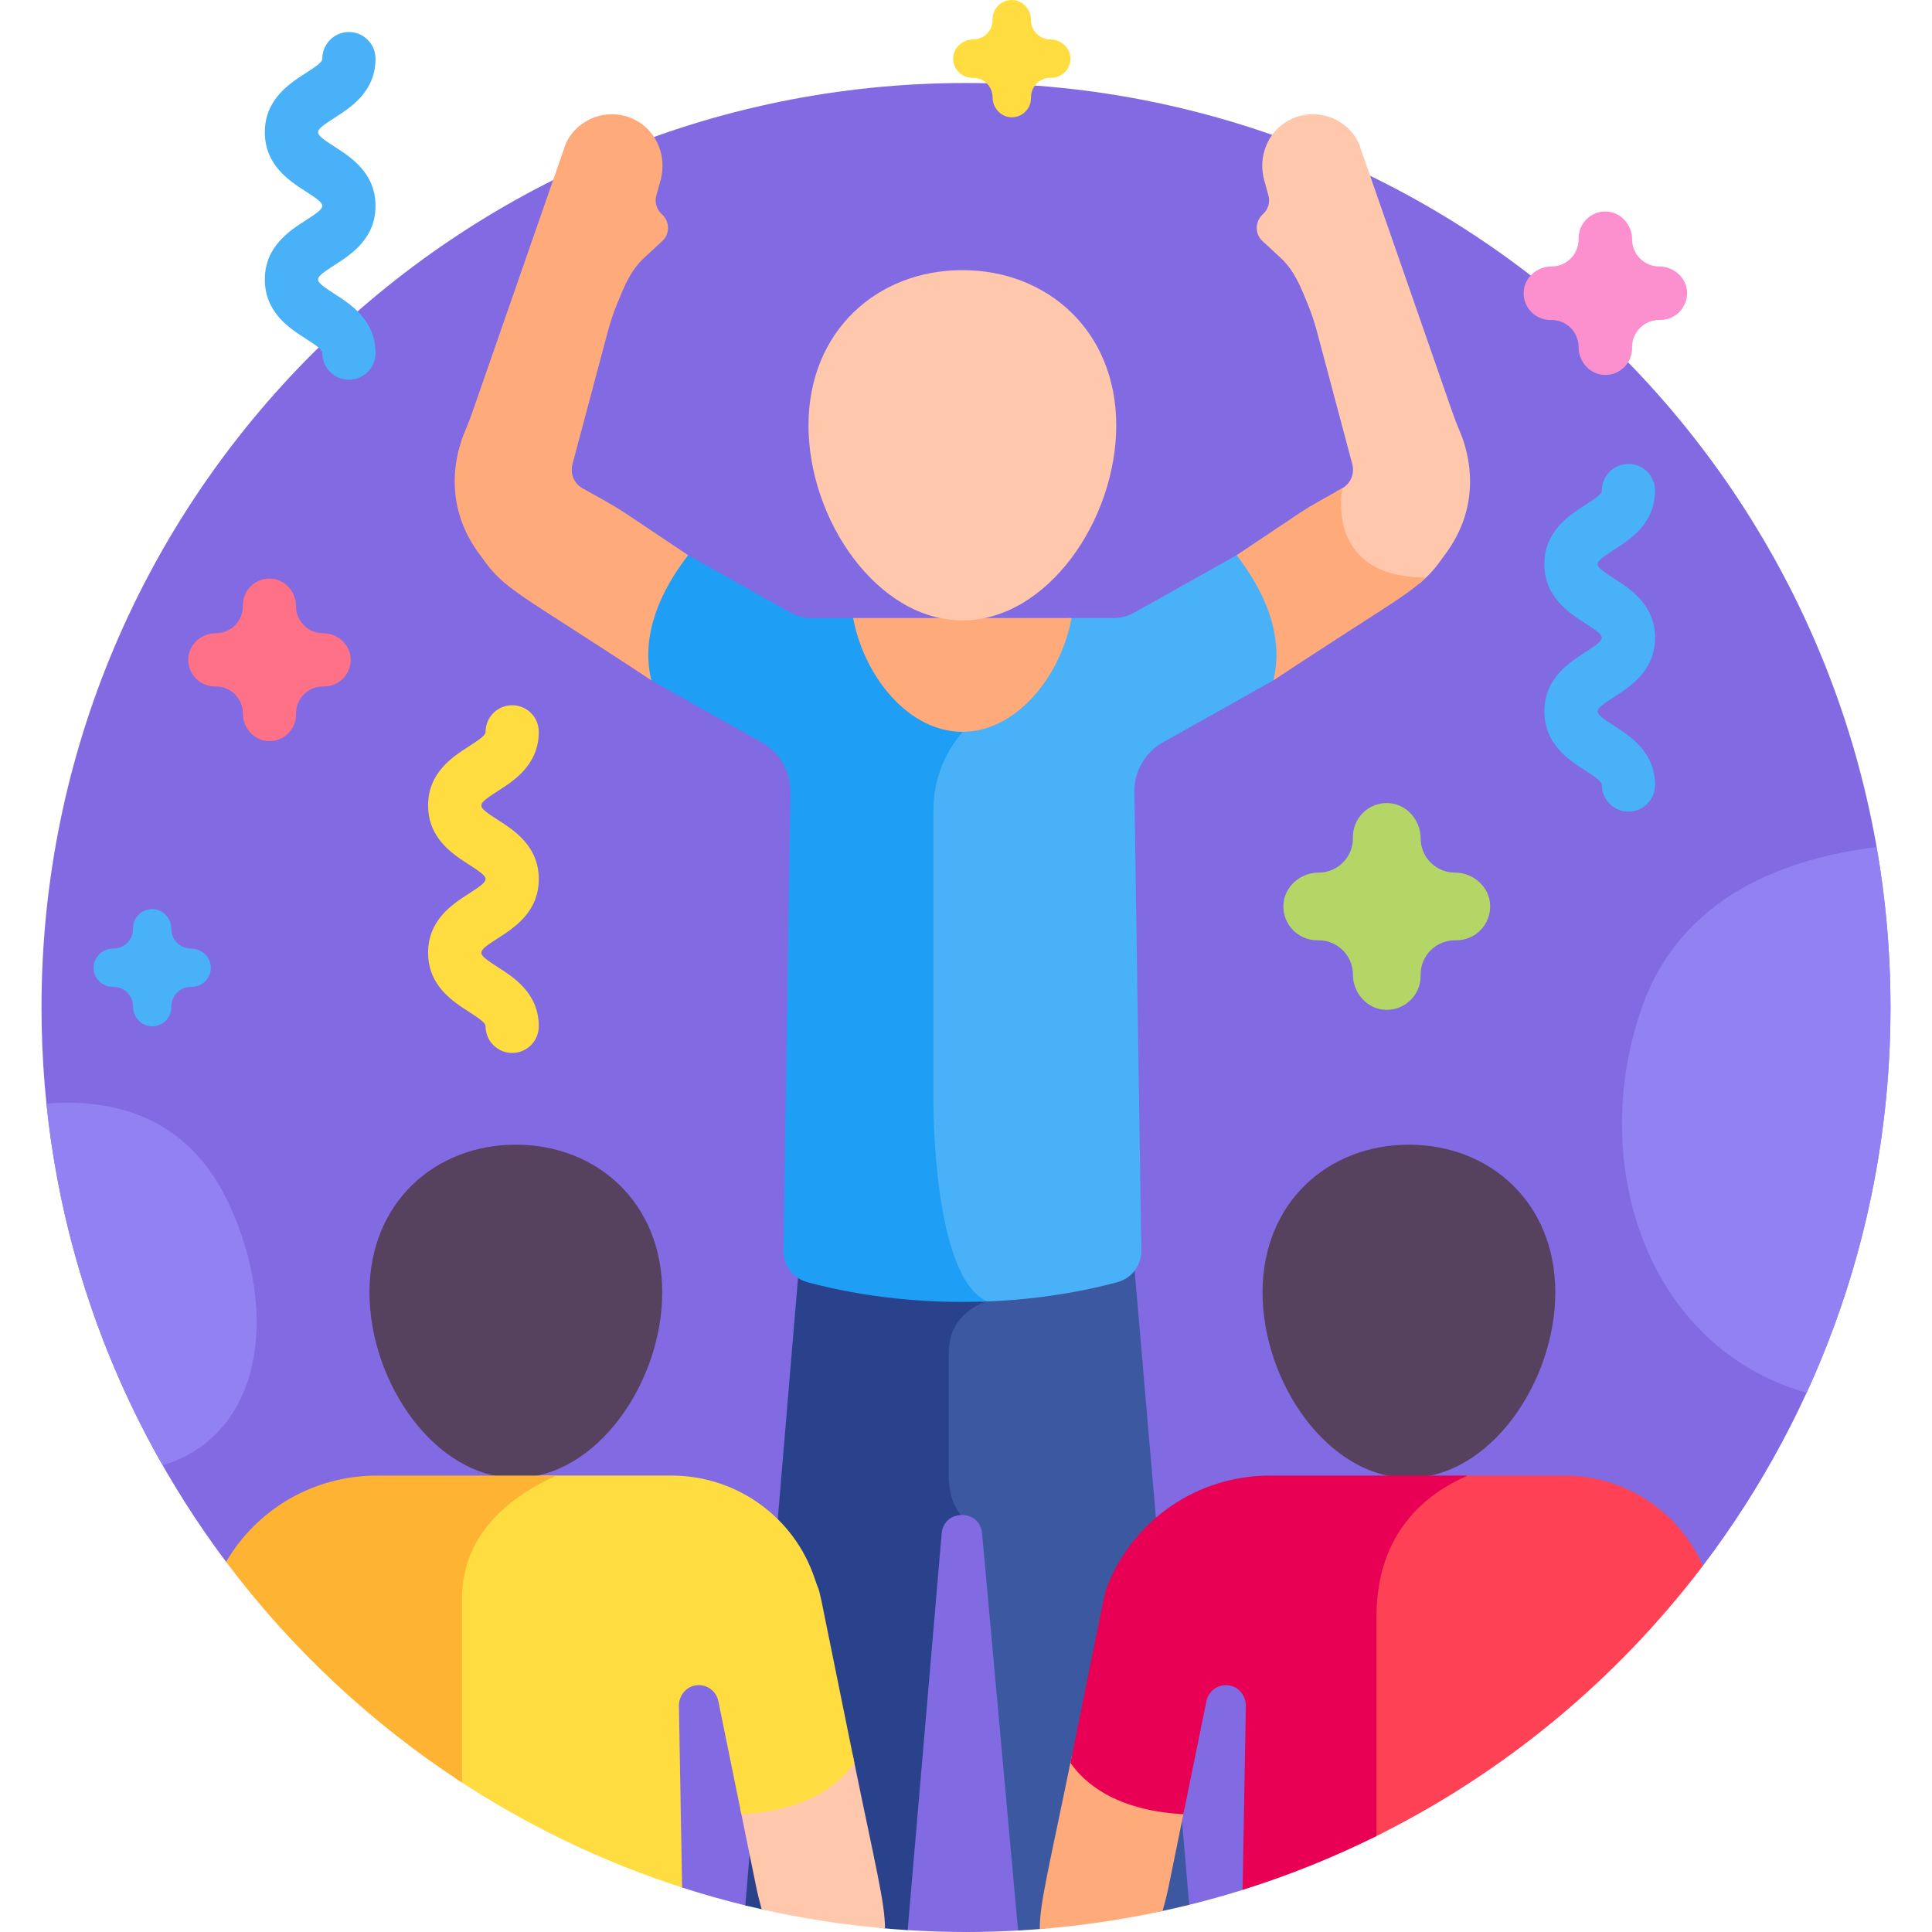<svg id="Layer_1" enable-background="new 0 0 512 512" height="512" viewBox="0 0 512 512" width="512" xmlns="http://www.w3.org/2000/svg"><g><path d="m59.919 413.91 120.846 86.303c5.502 1.773 11.088 3.357 16.752 4.744l43.021 6.543c5.115.319 10.266.5 15.461.5 4.635 0 9.237-.141 13.809-.395l45.339-6.81c4.774-1.184 9.497-2.496 14.156-3.955l121.971-85.878c31.2-41.113 49.727-92.371 49.727-147.964 0-135.311-109.691-245.002-245.002-245.002s-245.001 109.691-245.001 245.002c0 55.116 18.203 105.979 48.921 146.912z" fill="#816ae2"/><path d="m300.592 335.597c-1.082 1.277-2.543 2.241-4.251 2.698-11.794 3.16-24.436 4.837-37.141 5.07l.332.692c-3.147 1.368-9.587 5.269-9.587 14.275l.003 32.625c-.02.331-.302 6.281 3.047 10.837 2.947-1.043 6.771.413 7.25 4.409l9.563 105.401c1.942-.108 3.878-.239 5.808-.392l32.31-4.759c2.419-.522 4.831-1.067 7.223-1.66z" fill="#3c58a0"/><path d="m215.996 338.296c-1.708-.458-3.17-1.422-4.251-2.7l-14.227 169.361c1.505.369 3.018.717 4.535 1.058l32.386 5.024c2.027.177 4.06.335 6.102.462l9.018-105.205c.318-3.105 2.676-4.706 5.101-4.811-3.577-4.253-3.213-10.438-3.213-10.438s0-21.88 0-32.713 10.15-13.442 10.15-13.442l-.743-1.552c-15.27.432-30.677-1.245-44.858-5.044z" fill="#2a428c"/><path d="m334.566 63.876 4.824 4.473c3.622 3.359 5.307 7.657 7.135 12.13.94 2.302 1.741 4.661 2.395 7.06l9.457 35.495c.657 2.465-.414 5.077-2.63 6.34-.555.316-1.109.626-1.665.935-.378 2.977-.767 10.688 4.113 16.705 3.806 4.694 9.887 7.217 18.089 7.511 2.597-2.183 4.309-4.204 6.383-7.196 10.885-14.141 6.152-28.509 4.162-33.104-.75-1.731-1.412-3.498-2.032-5.279l-24.706-71.011c-3.362-7.003-11.944-9.746-18.76-5.931-5.486 3.07-7.978 9.657-6.311 15.72l1.139 4.144c.484 1.761-.082 3.637-1.445 4.858-2.134 1.91-2.249 5.202-.148 7.15z" fill="#ffc7ab"/><path d="m377.93 153.055c-27.183 0-22.183-23.68-22.183-23.68-3.688 2.102-7.341 3.94-11.805 6.893l-16.223 10.865 9.725 33.18c26.895-17.788 35.292-22.275 40.486-27.258z" fill="#ffaa7b"/><path d="m166.14 136.268c-4.465-2.954-8.117-4.791-11.806-6.893-2.216-1.263-3.286-3.875-2.63-6.34l9.457-35.495c.654-2.399 1.454-4.758 2.395-7.06 1.828-4.473 3.513-8.771 7.135-12.13l4.824-4.473c2.101-1.948 1.986-5.24-.148-7.151-1.363-1.221-1.929-3.097-1.445-4.858l1.139-4.144c1.667-6.062-.825-12.649-6.312-15.72-6.816-3.815-15.398-1.071-18.76 5.931l-24.707 71.011c-.619 1.781-1.282 3.548-2.032 5.279-1.99 4.595-6.724 18.963 4.162 33.104 6.372 9.196 9.277 9.21 45.224 32.984l9.725-33.18z" fill="#ffaa7b"/><path d="m327.719 147.133-27.158 15.228c-1.661.931-3.533 1.42-5.437 1.42h-12.542c-2.919 14.59-13.921 28.805-27.542 28.805-.211 0-.42-.014-.631-.02-4.701 5.336-8.547 12.617-8.547 22.184v77.227c-.011.714-17.477 28.196-2.25 35.022 1.263.566-2.333 8.333 16.442 17.956 12.333-.366 24.573-2.08 36.03-5.15 3.811-1.021 6.447-4.494 6.378-8.439l-1.838-121.497c-.076-5.425 2.814-10.454 7.542-13.115 6.257-3.521 15.493-8.718 29.278-16.442 1.677-6.448 1.888-18.116-9.725-33.179z" fill="#49b1f7"/><path d="m261.595 344.892c-14.5-6.5-14.233-52.892-14.233-52.892s0-53.5 0-77.25c0-9.767 4.145-17.035 9.024-22.213-.446.031-.895.049-1.347.049-13.62 0-24.622-14.215-27.541-28.805h-12.543c-1.899 0-3.771-.487-5.436-1.42l-27.158-15.228c-11.613 15.063-11.402 26.731-9.724 33.18 13.785 7.724 23.02 12.921 29.277 16.442 4.728 2.661 7.618 7.69 7.542 13.115l-1.838 121.497c-.069 3.945 2.567 7.418 6.378 8.439 15.037 4.029 31.423 5.714 47.599 5.086z" fill="#1e9ef4"/><path d="m283.989 163.781h-57.896c2.953 15.693 14.788 30.159 28.948 30.159s25.994-14.466 28.948-30.159z" fill="#ffaa7b"/><path d="m295.82 112.742c0 25.053-18.258 51.673-40.78 51.673s-40.78-26.62-40.78-51.673 18.258-41.155 40.78-41.155 40.78 16.102 40.78 41.155z" fill="#ffc7ab"/><path d="m412.164 342.501c0 23.829-17.366 49.148-38.788 49.148s-38.788-25.319-38.788-49.148 17.366-39.145 38.788-39.145 38.788 15.316 38.788 39.145z" fill="#56415e"/><path d="m175.493 342.501c0 23.829-17.366 49.148-38.788 49.148s-38.788-25.319-38.788-49.148 17.366-39.145 38.788-39.145 38.788 15.316 38.788 39.145z" fill="#56415e"/><g><path d="m431.554 215.083c-3.894 0-7.05-3.156-7.05-7.05 0-.874-1.348-1.886-4.368-3.821-4.325-2.771-10.861-6.959-10.861-15.693s6.536-12.921 10.861-15.693c3.02-1.935 4.368-2.946 4.368-3.82 0-.873-1.347-1.883-4.367-3.818-4.326-2.771-10.862-6.959-10.862-15.693s6.536-12.921 10.862-15.692c3.02-1.935 4.367-2.945 4.367-3.818 0-3.894 3.156-7.05 7.05-7.05s7.05 3.156 7.05 7.05c0 8.734-6.536 12.921-10.862 15.692-3.02 1.935-4.367 2.945-4.367 3.818 0 .874 1.348 1.885 4.368 3.819 4.325 2.771 10.861 6.958 10.861 15.692 0 8.735-6.536 12.922-10.862 15.694-3.02 1.935-4.367 2.945-4.367 3.819s1.348 1.885 4.368 3.821c4.325 2.771 10.861 6.959 10.861 15.693 0 3.894-3.156 7.05-7.05 7.05z" fill="#49b1f7"/></g><g><path d="m135.731 279.04c-3.894 0-7.05-3.156-7.05-7.05 0-.874-1.347-1.886-4.368-3.82-4.325-2.772-10.861-6.959-10.861-15.693 0-8.735 6.536-12.922 10.862-15.694 3.02-1.935 4.368-2.946 4.368-3.82 0-.873-1.347-1.883-4.367-3.818-4.325-2.771-10.862-6.958-10.862-15.693 0-8.734 6.537-12.921 10.863-15.692 3.02-1.934 4.367-2.944 4.367-3.817 0-3.894 3.156-7.05 7.05-7.05s7.05 3.156 7.05 7.05c0 8.733-6.536 12.92-10.862 15.691-3.02 1.935-4.367 2.945-4.367 3.818 0 .874 1.348 1.884 4.368 3.819 4.325 2.771 10.862 6.958 10.862 15.692 0 8.735-6.536 12.922-10.862 15.694-3.02 1.935-4.368 2.946-4.368 3.82s1.348 1.885 4.367 3.819c4.326 2.772 10.862 6.959 10.862 15.694-.002 3.893-3.158 7.05-7.052 7.05z" fill="#ffdd40"/></g><g><path d="m92.466 100.638c-3.894 0-7.05-3.156-7.05-7.05 0-.874-1.347-1.886-4.368-3.82-4.325-2.772-10.862-6.959-10.862-15.694s6.536-12.922 10.862-15.694c3.02-1.935 4.367-2.945 4.367-3.819s-1.347-1.884-4.368-3.819c-4.325-2.771-10.862-6.958-10.862-15.692s6.537-12.921 10.862-15.692c3.02-1.935 4.367-2.945 4.367-3.818 0-3.894 3.156-7.05 7.05-7.05s7.05 3.156 7.05 7.05c0 8.734-6.537 12.921-10.862 15.692-3.02 1.935-4.367 2.945-4.367 3.818s1.347 1.883 4.367 3.818c4.325 2.771 10.862 6.959 10.862 15.693s-6.536 12.921-10.861 15.693c-3.021 1.935-4.368 2.946-4.368 3.82s1.348 1.885 4.368 3.82c4.325 2.772 10.862 6.959 10.862 15.694.002 3.893-3.155 7.05-7.049 7.05z" fill="#49b1f7"/></g><path d="m85.598 167.812c-3.943 0-7.139-3.196-7.139-7.138 0-3.861-2.975-7.227-6.834-7.342-3.993-.12-7.267 3.081-7.267 7.047v.295c0 3.942-3.196 7.138-7.138 7.138-3.861 0-7.227 2.975-7.343 6.834-.119 3.993 3.081 7.267 7.047 7.267h.295c3.942 0 7.138 3.196 7.138 7.139 0 3.861 2.975 7.227 6.834 7.342 3.993.12 7.267-3.081 7.267-7.047v-.295c0-3.943 3.196-7.139 7.139-7.139h.295c3.966 0 7.167-3.274 7.047-7.267-.114-3.859-3.48-6.834-7.341-6.834z" fill="#ff7186"/><path d="m385.564 231.247c-5.016 0-9.083-4.067-9.083-9.083 0-4.912-3.786-9.195-8.695-9.342-5.08-.152-9.246 3.92-9.246 8.967v.376c0 5.016-4.067 9.083-9.083 9.083-4.912 0-9.195 3.785-9.342 8.695-.152 5.08 3.921 9.246 8.967 9.246h.376c5.016 0 9.083 4.067 9.083 9.083 0 4.912 3.785 9.195 8.695 9.342 5.08.152 9.246-3.921 9.246-8.967v-.376c0-5.016 4.067-9.083 9.083-9.083h.376c5.046 0 9.119-4.166 8.967-9.246-.149-4.909-4.432-8.695-9.344-8.695z" fill="#b4d667"/><path d="m50.571 251.364c-2.845 0-5.151-2.306-5.151-5.151 0-2.786-2.147-5.214-4.931-5.298-2.881-.086-5.243 2.223-5.243 5.085v.213c0 2.845-2.306 5.151-5.151 5.151-2.786 0-5.215 2.147-5.298 4.931-.086 2.881 2.223 5.243 5.085 5.243h.213c2.845 0 5.151 2.306 5.151 5.151 0 2.785 2.147 5.215 4.931 5.298 2.881.086 5.243-2.223 5.243-5.085v-.213c0-2.845 2.306-5.151 5.151-5.151h.213c2.862 0 5.171-2.362 5.085-5.243-.084-2.784-2.513-4.931-5.298-4.931z" fill="#49b1f7"/><path d="m439.704 70.615c-3.965 0-7.179-3.214-7.179-7.179 0-3.882-2.992-7.268-6.873-7.384-4.015-.12-7.308 3.098-7.308 7.087v.297c0 3.965-3.214 7.179-7.179 7.179-3.882 0-7.268 2.992-7.384 6.872-.12 4.015 3.099 7.308 7.087 7.308h.297c3.965 0 7.179 3.214 7.179 7.179 0 3.882 2.992 7.268 6.873 7.384 4.015.12 7.308-3.098 7.308-7.087v-.297c0-3.965 3.214-7.179 7.179-7.179h.297c3.989 0 7.207-3.292 7.087-7.308-.116-3.88-3.501-6.872-7.384-6.872z" fill="#fc90ce"/><path d="m278.371 10.451c-2.845 0-5.151-2.306-5.151-5.151 0-2.786-2.147-5.215-4.931-5.298-2.881-.086-5.243 2.223-5.243 5.085v.213c0 2.845-2.306 5.151-5.151 5.151-2.786 0-5.214 2.147-5.298 4.931-.086 2.881 2.223 5.243 5.085 5.243h.213c2.845 0 5.151 2.306 5.151 5.151 0 2.785 2.147 5.214 4.931 5.298 2.881.086 5.243-2.223 5.243-5.085v-.213c0-2.845 2.306-5.151 5.151-5.151h.213c2.862 0 5.171-2.362 5.085-5.243-.084-2.784-2.513-4.931-5.298-4.931z" fill="#ffdd40"/><path d="m284.104 465.044c-6.161 30.206-8.555 39.148-8.556 46.18 11.077-.875 21.943-2.496 32.557-4.795.574-2.058 1.143-4.251 1.658-6.781l4.146-20.348c-19.187-1.007-26.926-9.406-29.805-14.256z" fill="#ffaa7b"/><path d="m414.652 391.046h-29.042c-10.72 5.427-22.331 16.203-22.331 37.454v58.807c34.724-16.943 64.85-41.847 87.996-72.345-6.304-14.429-20.644-23.916-36.623-23.916z" fill="#ff4155"/><path d="m225.977 465.044c-2.88 4.851-10.618 13.249-29.804 14.256l4.145 20.348c.479 2.349 1.003 4.407 1.535 6.337 10.646 2.402 21.556 4.103 32.678 5.069-.039-7.008-2.442-16.047-8.554-46.01z" fill="#ffc7ab"/><path d="m215.934 418.419c-5.402-16.354-20.729-27.372-37.953-27.372h-34.671c-10.857 5.341-22.865 14.991-22.865 31.555v48.492c18.494 12.304 38.753 22.168 60.32 29.12l-.848-48.178c0-2.554 1.736-4.875 4.244-5.358 2.927-.564 5.635 1.334 6.204 4.124l6.109 29.984c18.064-.999 26.335-8.403 29.935-13.619-11.173-54.783-8.362-42.352-10.475-48.748z" fill="#ffdd40"/><path d="m364.779 486.58c0-13.462 0-34.979 0-58.08 0-22.411 13.213-32.735 24.192-37.454h-52.365c-19.159 0-36.102 11.508-43.162 29.32-.843 2.126-.259.176-9.773 46.801 3.601 5.216 11.871 12.619 29.935 13.618l6.109-29.984c.569-2.79 3.276-4.688 6.204-4.124 2.508.483 4.245 2.804 4.245 5.358l-.859 48.804c12.268-3.841 24.121-8.623 35.474-14.259z" fill="#e80054"/><path d="m122.446 472.405c0-15.228 0-33.961 0-48.804 0-17.657 13.643-27.456 24.994-32.555h-47.505c-16.731 0-31.77 8.778-40.015 22.864 17.233 22.965 38.414 42.79 62.526 58.495z" fill="#ffb332"/><g fill="#9181f2"><path d="m497.316 224.478c-23.878 2.939-51.777 12.82-62.204 42.52-14.508 41.324 1.194 89.988 43.65 102.111 14.276-31.083 22.24-65.665 22.24-102.111 0-14.503-1.269-28.709-3.686-42.52z"/><path d="m59.919 317.5c-11.539-23.147-32.084-26.251-47.614-25.048 3.574 34.618 14.366 67.091 30.831 95.905 28.354-8.851 30.27-43.803 16.783-70.857z"/></g></g></svg>